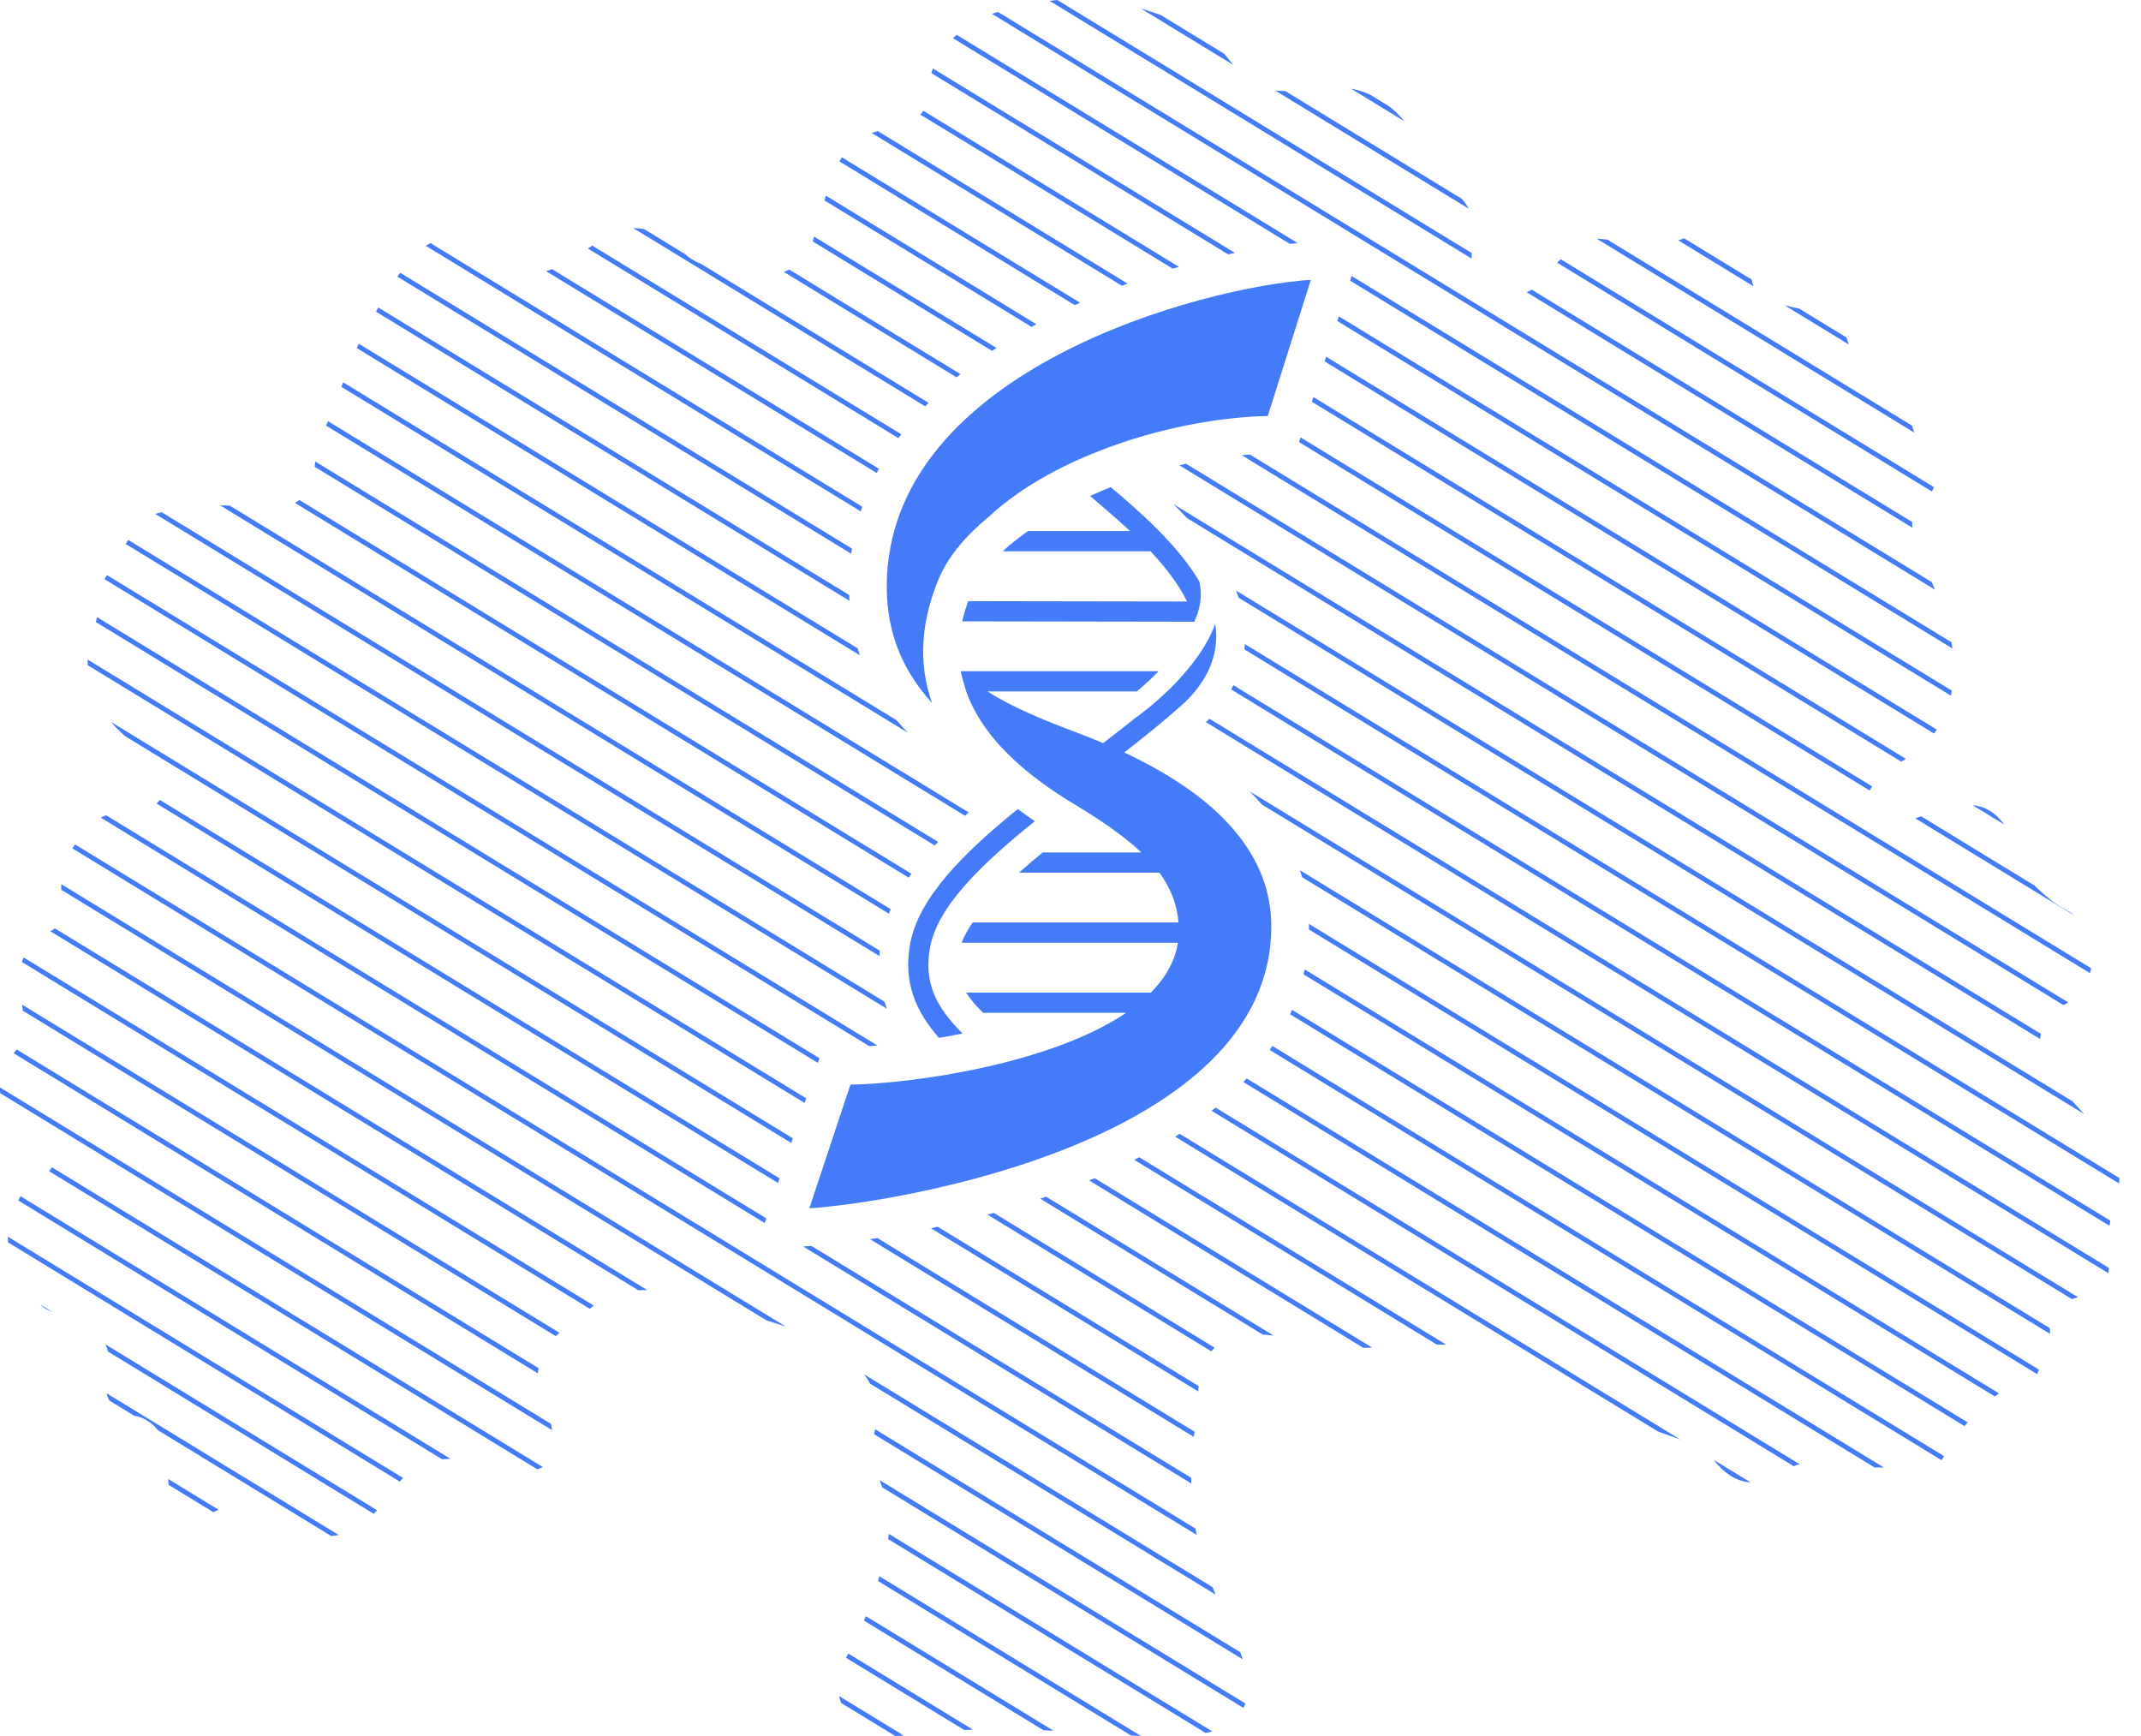<svg width="74" height="60" viewBox="0 0 74 60" fill="none" xmlns="http://www.w3.org/2000/svg">
<path d="M5.828 51.319L7.375 52.264L7.554 52.179L5.816 51.118C5.818 51.189 5.821 51.254 5.828 51.319Z" fill="#447BF8"/>
<path d="M3.782 48.406L4.641 48.931C4.739 48.945 4.848 48.969 4.991 49.043C5.043 49.07 5.271 49.192 5.459 49.431L11.441 53.083C11.508 53.081 11.577 53.074 11.648 53.062C11.668 53.059 11.688 53.055 11.707 53.052L3.688 48.156C3.69 48.165 3.692 48.175 3.694 48.185C3.713 48.266 3.744 48.34 3.782 48.406Z" fill="#447BF8"/>
<path d="M3.731 46.711L12.918 52.32C12.955 52.281 12.993 52.24 13.033 52.197L3.641 46.462C3.68 46.541 3.71 46.626 3.731 46.711ZM1.815 45.347L1.38 45.081C1.411 45.109 1.442 45.135 1.475 45.161C1.594 45.255 1.636 45.268 1.815 45.347Z" fill="#447BF8"/>
<path d="M0.277 42.938L13.82 51.207C13.854 51.164 13.89 51.122 13.929 51.08L0.27 42.741C0.269 42.804 0.272 42.87 0.277 42.938Z" fill="#447BF8"/>
<path d="M0.632 41.491L15.279 50.434C15.36 50.429 15.455 50.424 15.569 50.418L0.71 41.345C0.682 41.393 0.656 41.442 0.632 41.491ZM29.069 58.855L30.945 60C31.043 59.998 31.141 59.993 31.24 59.986L29.003 58.62C29.02 58.699 29.042 58.778 29.069 58.855Z" fill="#447BF8"/>
<path d="M1.696 40.478L18.571 50.781C18.637 50.763 18.698 50.738 18.758 50.701L1.793 40.343C1.763 40.392 1.733 40.43 1.714 40.456L1.696 40.478ZM29.239 57.295L33.329 59.792C33.427 59.787 33.526 59.782 33.624 59.778L29.32 57.15L29.239 57.295Z" fill="#447BF8"/>
<path d="M0.008 37.783L19.083 49.43L19.057 49.283L19.044 49.212L0.001 37.585C-0.002 37.647 7.93305e-05 37.711 0.007 37.776L0.008 37.783ZM29.864 56.012L36.067 59.8C36.18 59.805 36.295 59.81 36.411 59.816L29.927 55.857C29.905 55.91 29.884 55.962 29.864 56.012Z" fill="#447BF8"/>
<path d="M0.475 36.404L18.589 47.465C18.595 47.413 18.602 47.352 18.614 47.286L0.571 36.269C0.542 36.31 0.51 36.352 0.475 36.404ZM30.347 54.643L39.09 59.982C39.2 59.988 39.315 59.993 39.434 59.998L30.394 54.478C30.378 54.534 30.363 54.589 30.347 54.643Z" fill="#447BF8"/>
<path d="M0.785 34.929L19.207 46.178C19.247 46.142 19.29 46.105 19.338 46.064L0.765 34.723C0.772 34.784 0.779 34.847 0.785 34.929ZM30.696 53.193L41.669 59.893C41.749 59.877 41.826 59.859 41.9 59.84L30.721 53.014C30.714 53.073 30.706 53.132 30.696 53.193Z" fill="#447BF8"/>
<path d="M0.757 33.248L20.384 45.233C20.435 45.193 20.482 45.158 20.526 45.125L0.816 33.091C0.792 33.143 0.773 33.195 0.757 33.248ZM30.497 51.408L42.975 59.027C43.007 58.97 43.031 58.919 43.049 58.878L30.401 51.155C30.433 51.24 30.465 51.323 30.497 51.408Z" fill="#447BF8"/>
<path d="M1.739 32.185L22.065 44.595C22.168 44.589 22.269 44.587 22.369 44.587L1.901 32.089C1.854 32.118 1.801 32.147 1.739 32.185ZM30.213 49.57L42.952 57.349C42.926 57.263 42.898 57.182 42.871 57.105L30.244 49.396C30.233 49.449 30.222 49.507 30.213 49.57Z" fill="#447BF8"/>
<path d="M2.116 30.751L26.495 45.636C26.744 45.716 26.962 45.785 27.155 45.846L2.122 30.561C2.118 30.627 2.116 30.691 2.116 30.751ZM30.074 47.822L42.011 55.11C41.978 55.027 41.946 54.943 41.913 54.857L29.874 47.505C29.945 47.604 30.013 47.709 30.074 47.822Z" fill="#447BF8"/>
<path d="M2.505 29.324L41.364 53.051C41.349 52.98 41.334 52.906 41.32 52.831L2.592 29.184L2.567 29.223C2.547 29.255 2.526 29.289 2.505 29.324Z" fill="#447BF8"/>
<path d="M27.755 43.078L41.173 51.271C41.172 51.206 41.172 51.141 41.173 51.077L28.047 43.062C27.939 43.069 27.841 43.075 27.755 43.078Z" fill="#447BF8"/>
<path d="M26.483 42.108L3.669 28.178C3.607 28.202 3.546 28.229 3.486 28.26L26.43 42.269L26.483 42.108Z" fill="#447BF8"/>
<path d="M26.943 40.725L5.521 27.645C5.491 27.689 5.455 27.732 5.411 27.771L26.89 40.886L26.943 40.725Z" fill="#447BF8"/>
<path d="M30.073 42.83L41.264 49.663C41.271 49.609 41.278 49.549 41.286 49.482L30.327 42.791C30.241 42.805 30.157 42.818 30.073 42.83Z" fill="#447BF8"/>
<path d="M32.174 42.449L41.415 48.091C41.421 48.026 41.426 47.964 41.431 47.907L32.409 42.398C32.33 42.415 32.252 42.432 32.174 42.449Z" fill="#447BF8"/>
<path d="M27.403 39.342L3.825 24.945C3.884 25.01 3.943 25.073 4.002 25.134C4.121 25.261 4.226 25.359 4.323 25.442L27.349 39.503L27.403 39.342Z" fill="#447BF8"/>
<path d="M34.129 41.979L41.868 46.704C41.901 46.663 41.938 46.621 41.98 46.578L34.348 41.919C34.275 41.939 34.202 41.959 34.129 41.979Z" fill="#447BF8"/>
<path d="M27.863 37.959L3.03 22.796C3.028 22.855 3.027 22.919 3.029 22.989L27.809 38.12L27.863 37.959Z" fill="#447BF8"/>
<path d="M35.953 41.428L43.644 46.124C43.781 46.133 43.903 46.145 44.019 46.159L36.157 41.359C36.089 41.382 36.021 41.405 35.953 41.428Z" fill="#447BF8"/>
<path d="M28.323 36.575L3.354 21.33C3.339 21.39 3.325 21.446 3.312 21.498L28.269 36.736L28.323 36.575Z" fill="#447BF8"/>
<path d="M37.645 40.798L47.121 46.584C47.227 46.584 47.327 46.58 47.424 46.575L37.834 40.719C37.772 40.746 37.709 40.772 37.645 40.798Z" fill="#447BF8"/>
<path d="M30.328 36.136L3.697 19.876L3.612 20.017L30.044 36.156C30.136 36.15 30.231 36.144 30.328 36.136Z" fill="#447BF8"/>
<path d="M4.43 18.66L4.345 18.801L30.654 34.865C30.624 34.785 30.596 34.703 30.57 34.62L4.43 18.66Z" fill="#447BF8"/>
<path d="M39.203 40.085L49.659 46.47C49.773 46.471 49.882 46.472 49.985 46.474L39.376 39.997C39.319 40.027 39.261 40.056 39.203 40.085Z" fill="#447BF8"/>
<path d="M40.618 39.285L57.305 49.474C57.617 49.589 57.868 49.677 58.075 49.75L40.772 39.186C40.721 39.219 40.67 39.252 40.618 39.285ZM60.511 51.238L59.229 50.455C59.395 50.666 59.751 51.085 60.298 51.208C60.324 51.213 60.401 51.23 60.511 51.238Z" fill="#447BF8"/>
<path d="M5.365 17.761L30.393 33.042C30.396 32.981 30.403 32.92 30.409 32.858L5.583 17.7C5.505 17.72 5.432 17.74 5.365 17.761Z" fill="#447BF8"/>
<path d="M41.879 38.391L61.999 50.676L62.039 50.658C62.097 50.632 62.141 50.616 62.204 50.608L42.016 38.281C41.971 38.318 41.925 38.355 41.879 38.391Z" fill="#447BF8"/>
<path d="M7.607 17.465L30.72 31.577C30.74 31.526 30.766 31.476 30.788 31.425L7.945 17.478L7.893 17.475C7.794 17.47 7.699 17.466 7.607 17.465Z" fill="#447BF8"/>
<path d="M42.973 37.396L64.787 50.715C64.952 50.72 65.05 50.722 65.115 50.721L43.09 37.273C43.051 37.314 43.012 37.355 42.973 37.396Z" fill="#447BF8"/>
<path d="M10.195 17.381L31.404 30.332C31.436 30.287 31.47 30.243 31.502 30.198L10.346 17.28C10.296 17.318 10.245 17.352 10.195 17.381Z" fill="#447BF8"/>
<path d="M10.877 16.134L32.31 29.222C32.349 29.18 32.385 29.138 32.424 29.097L10.895 15.951C10.887 16.016 10.882 16.077 10.877 16.134Z" fill="#447BF8"/>
<path d="M43.885 36.289L67.108 50.468C67.137 50.428 67.165 50.382 67.196 50.329L43.977 36.151C43.947 36.197 43.917 36.243 43.885 36.289Z" fill="#447BF8"/>
<path d="M11.273 14.712L33.355 28.195C33.398 28.157 33.441 28.118 33.484 28.08L11.335 14.556L11.273 14.712Z" fill="#447BF8"/>
<path d="M44.59 35.055L67.9 49.288C67.937 49.243 67.973 49.2 68.008 49.16L44.657 34.902C44.635 34.953 44.613 35.004 44.59 35.055Z" fill="#447BF8"/>
<path d="M45.057 33.676L68.948 48.264C68.998 48.224 69.045 48.189 69.092 48.158L45.094 33.505C45.082 33.562 45.07 33.619 45.057 33.676Z" fill="#447BF8"/>
<path d="M30.994 24.896L11.86 13.213L11.801 13.371L31.375 25.322C31.243 25.184 31.116 25.042 30.994 24.896Z" fill="#447BF8"/>
<path d="M29.642 22.407L12.401 11.88C12.377 11.929 12.354 11.979 12.33 12.03L29.718 22.647C29.691 22.568 29.666 22.488 29.642 22.407Z" fill="#447BF8"/>
<path d="M45.243 32.016C45.243 32.052 45.242 32.088 45.241 32.125L70.413 47.494C70.43 47.45 70.45 47.398 70.472 47.337L45.239 31.93C45.24 31.959 45.243 31.987 45.243 32.016Z" fill="#447BF8"/>
<path d="M45.007 30.319L70.857 46.102C70.858 46.026 70.853 45.961 70.846 45.902L44.934 30.08C44.96 30.159 44.984 30.239 45.007 30.319Z" fill="#447BF8"/>
<path d="M29.352 20.566L13.077 10.629L12.995 10.772L29.36 20.765C29.357 20.7 29.354 20.633 29.352 20.566Z" fill="#447BF8"/>
<path d="M43.612 27.803L71.612 44.899C71.683 44.874 71.751 44.855 71.822 44.834L43.196 27.355C43.343 27.502 43.481 27.651 43.612 27.803Z" fill="#447BF8"/>
<path d="M29.446 18.96L13.831 9.426C13.8 9.469 13.768 9.514 13.735 9.561L29.42 19.138C29.428 19.078 29.437 19.019 29.446 18.96Z" fill="#447BF8"/>
<path d="M72.892 43.823L41.801 24.84C41.762 24.88 41.72 24.919 41.679 24.959L72.873 44.005C72.883 43.951 72.888 43.891 72.892 43.823Z" fill="#447BF8"/>
<path d="M29.802 17.513L14.878 8.401C14.822 8.431 14.77 8.463 14.719 8.497L29.749 17.674C29.766 17.62 29.784 17.566 29.802 17.513Z" fill="#447BF8"/>
<path d="M72.943 42.191L42.632 23.683C42.607 23.732 42.579 23.78 42.552 23.828L72.91 42.365C72.92 42.313 72.93 42.256 72.943 42.191Z" fill="#447BF8"/>
<path d="M30.379 16.202L19.079 9.302C19.003 9.333 18.941 9.352 18.886 9.368L18.875 9.372L30.303 16.349C30.328 16.3 30.353 16.251 30.379 16.202Z" fill="#447BF8"/>
<path d="M31.152 15.01L20.471 8.489L20.389 8.544L20.32 8.59L31.053 15.143C31.086 15.099 31.118 15.054 31.152 15.01Z" fill="#447BF8"/>
<path d="M73.251 40.715L43.026 22.26C43.022 22.322 43.017 22.383 43.01 22.444L73.244 40.904C73.25 40.84 73.252 40.776 73.251 40.715Z" fill="#447BF8"/>
<path d="M32.096 13.923L24.229 9.119C23.981 9.021 23.807 8.9 23.66 8.772L22.261 7.917C22.155 7.899 22.029 7.885 21.89 7.885L31.978 14.044C32.018 14.004 32.057 13.963 32.096 13.923Z" fill="#447BF8"/>
<path d="M71.634 38.064L42.721 20.41C42.754 20.493 42.786 20.576 42.814 20.66L72.043 38.508C71.921 38.381 71.785 38.236 71.634 38.064Z" fill="#447BF8"/>
<path d="M33.197 12.931L27.277 9.316C27.213 9.348 27.152 9.375 27.093 9.398L33.061 13.041C33.106 13.004 33.151 12.967 33.197 12.931Z" fill="#447BF8"/>
<path d="M41.027 17.906L70.513 35.909C70.518 35.856 70.526 35.796 70.539 35.731L40.552 17.422C40.713 17.578 40.872 17.74 41.027 17.906Z" fill="#447BF8"/>
<path d="M34.441 12.026L28.138 8.178C28.121 8.239 28.106 8.294 28.091 8.344L34.288 12.127C34.339 12.093 34.39 12.06 34.441 12.026Z" fill="#447BF8"/>
<path d="M40.763 16.081L71.319 34.737C71.373 34.708 71.429 34.678 71.485 34.645L40.993 16.027C40.916 16.044 40.84 16.063 40.763 16.081Z" fill="#447BF8"/>
<path d="M35.819 11.205L28.544 6.762L28.494 6.926L35.653 11.297C35.708 11.266 35.764 11.235 35.819 11.205Z" fill="#447BF8"/>
<path d="M42.919 15.733L72.236 33.634C72.253 33.575 72.266 33.519 72.277 33.465L43.199 15.71C43.106 15.717 43.012 15.725 42.919 15.733Z" fill="#447BF8"/>
<path d="M37.33 10.463L29.093 5.434C29.067 5.48 29.041 5.529 29.015 5.579L37.148 10.546C37.208 10.518 37.269 10.49 37.33 10.463Z" fill="#447BF8"/>
<path d="M44.9 15.279L64.622 27.321C64.644 27.279 64.673 27.233 64.712 27.182L44.952 15.117L44.9 15.279ZM66.196 28.282L71.698 31.641C71.444 31.423 71.185 31.388 70.643 30.906C70.529 30.804 70.421 30.707 70.319 30.606L66.402 28.214C66.337 28.236 66.269 28.259 66.196 28.282Z" fill="#447BF8"/>
<path d="M45.342 13.885L65.717 26.326C65.774 26.287 65.826 26.255 65.872 26.227L45.393 13.722L45.342 13.885ZM68.183 27.832L69.273 28.497C69.112 28.276 68.88 28.044 68.561 27.917C68.429 27.865 68.306 27.841 68.183 27.832Z" fill="#447BF8"/>
<path d="M38.971 9.801L30.337 4.529L30.128 4.595L38.773 9.874C38.839 9.85 38.905 9.825 38.971 9.801Z" fill="#447BF8"/>
<path d="M45.783 12.491L66.849 25.354C66.882 25.307 66.912 25.261 66.941 25.216L45.834 12.328L45.783 12.491Z" fill="#447BF8"/>
<path d="M40.748 9.223L31.913 3.828C31.885 3.873 31.851 3.917 31.81 3.959L40.534 9.286C40.606 9.265 40.677 9.243 40.748 9.223Z" fill="#447BF8"/>
<path d="M46.224 11.096L67.428 24.042C67.44 23.99 67.453 23.932 67.464 23.871L46.276 10.934L46.224 11.096Z" fill="#447BF8"/>
<path d="M42.684 8.741L32.242 2.365C32.222 2.42 32.205 2.474 32.19 2.527L42.449 8.791C42.528 8.774 42.607 8.757 42.684 8.741Z" fill="#447BF8"/>
<path d="M46.666 9.702L67.484 22.413C67.474 22.341 67.462 22.269 67.448 22.197L46.717 9.539L46.666 9.702Z" fill="#447BF8"/>
<path d="M44.852 8.401L33.063 1.202C33.022 1.238 32.979 1.277 32.936 1.319L44.581 8.429C44.674 8.418 44.764 8.409 44.852 8.401Z" fill="#447BF8"/>
<path d="M34.283 0.477L66.876 20.379C66.841 20.291 66.806 20.205 66.771 20.12L34.492 0.412C34.421 0.432 34.351 0.454 34.283 0.477Z" fill="#447BF8"/>
<path d="M36.277 0.03L50.864 8.937L50.869 8.747L36.544 0C36.452 0.009 36.362 0.019 36.277 0.03ZM52.764 10.098L66.105 18.243C66.095 18.172 66.09 18.105 66.091 18.041L52.94 10.011C52.914 10.026 52.886 10.041 52.856 10.055C52.833 10.067 52.801 10.081 52.764 10.098Z" fill="#447BF8"/>
<path d="M39.437 0.296L42.614 2.236L42.58 2.188C42.564 2.167 42.465 2.033 42.305 1.854L40.11 0.514L40.087 0.506C39.866 0.432 39.653 0.361 39.437 0.296ZM44.073 3.127L50.759 7.21C50.697 7.088 50.62 6.981 50.531 6.876L44.427 3.149C44.299 3.146 44.181 3.138 44.073 3.127ZM53.821 9.079L66.774 16.988C66.79 16.958 66.805 16.926 66.82 16.891L66.842 16.836L53.942 8.959C53.899 9.001 53.859 9.041 53.821 9.079Z" fill="#447BF8"/>
<path d="M46.691 3.062L48.539 4.191C48.421 4.047 48.255 3.866 48.036 3.69L47.343 3.266C47.098 3.159 46.874 3.098 46.691 3.062ZM55.182 8.247L66.165 14.953C66.124 14.855 66.105 14.782 66.092 14.714L55.56 8.284C55.391 8.263 55.271 8.251 55.182 8.247Z" fill="#447BF8"/>
<path d="M58.002 8.304L60.611 9.898C60.574 9.818 60.556 9.742 60.545 9.663L58.212 8.239C58.133 8.261 58.064 8.283 58.002 8.304ZM61.678 10.549L63.898 11.905C63.88 11.842 63.855 11.758 63.817 11.662L62.179 10.662C62.097 10.648 62.005 10.629 61.903 10.604C61.825 10.585 61.75 10.567 61.678 10.549Z" fill="#447BF8"/>
<path d="M35.769 28.382C35.564 28.243 35.366 28.104 35.177 27.962C33.306 29.479 31.737 31.036 31.454 32.638C31.222 33.949 31.638 34.943 32.454 35.87C32.723 35.825 32.995 35.774 33.269 35.719C32.327 34.787 31.934 33.939 32.142 32.76C32.394 31.334 33.937 29.851 35.769 28.382Z" fill="#447BF8"/>
<path d="M32.446 20.006C32.768 19.232 33.391 18.504 34.189 17.848C36.489 15.709 40.63 14.445 43.818 14.378L45.307 9.672C41.706 9.89 30.649 12.747 30.649 20.282C30.649 21.967 31.259 23.239 32.215 24.298C31.739 22.955 31.814 21.522 32.446 20.006Z" fill="#447BF8"/>
<path d="M38.856 26.006C39.556 25.464 40.238 24.918 40.837 24.378C41.643 23.652 42.047 22.835 42.035 21.95C42.033 21.821 42.022 21.692 42.003 21.564C41.356 23.322 39.337 24.747 39.241 24.814L39.241 24.813C38.881 25.103 38.506 25.394 38.129 25.683C37.84 25.561 37.543 25.441 37.233 25.325C36.031 24.874 34.959 24.431 34.134 23.897H39.288C39.519 23.707 39.784 23.469 40.05 23.198C40.05 23.198 33.23 23.198 33.212 23.198H33.21C33.215 23.323 33.396 23.897 33.396 23.897C33.866 25.232 35.018 26.472 36.873 27.638C37.881 28.241 38.773 28.821 39.447 29.461H36.038C35.754 29.694 35.48 29.928 35.221 30.16H40.072C40.448 30.673 40.681 31.237 40.734 31.884H33.618C33.453 32.123 33.322 32.357 33.236 32.583H40.712C40.61 33.231 40.275 33.803 39.777 34.306H33.391C33.53 34.525 33.723 34.754 33.979 35.005H38.921C36.316 36.768 31.605 37.446 29.393 37.488L27.973 41.762C31.061 41.559 43.94 39.429 43.94 32.016C43.94 29.606 42.23 27.589 38.856 26.006Z" fill="#447BF8"/>
<path d="M33.257 21.475L41.275 21.488C41.275 21.491 41.276 21.494 41.277 21.497C41.278 21.494 41.279 21.491 41.281 21.488H41.281C41.312 21.417 41.337 21.345 41.363 21.273C41.374 21.24 41.39 21.207 41.4 21.174C41.434 21.068 41.461 20.961 41.478 20.855C41.48 20.846 41.48 20.839 41.481 20.832V20.831C41.521 20.569 41.51 20.323 41.448 20.089C40.702 18.822 39.391 17.687 38.393 16.835C38.152 16.932 37.912 17.033 37.676 17.142C37.739 17.195 37.801 17.248 37.867 17.304C38.231 17.616 38.645 17.97 39.056 18.353H35.535C35.215 18.578 34.919 18.811 34.657 19.052H39.763C40.281 19.601 40.74 20.189 41.026 20.789L33.466 20.777C33.381 21.012 33.308 21.246 33.257 21.475Z" fill="#447BF8"/>
</svg>
